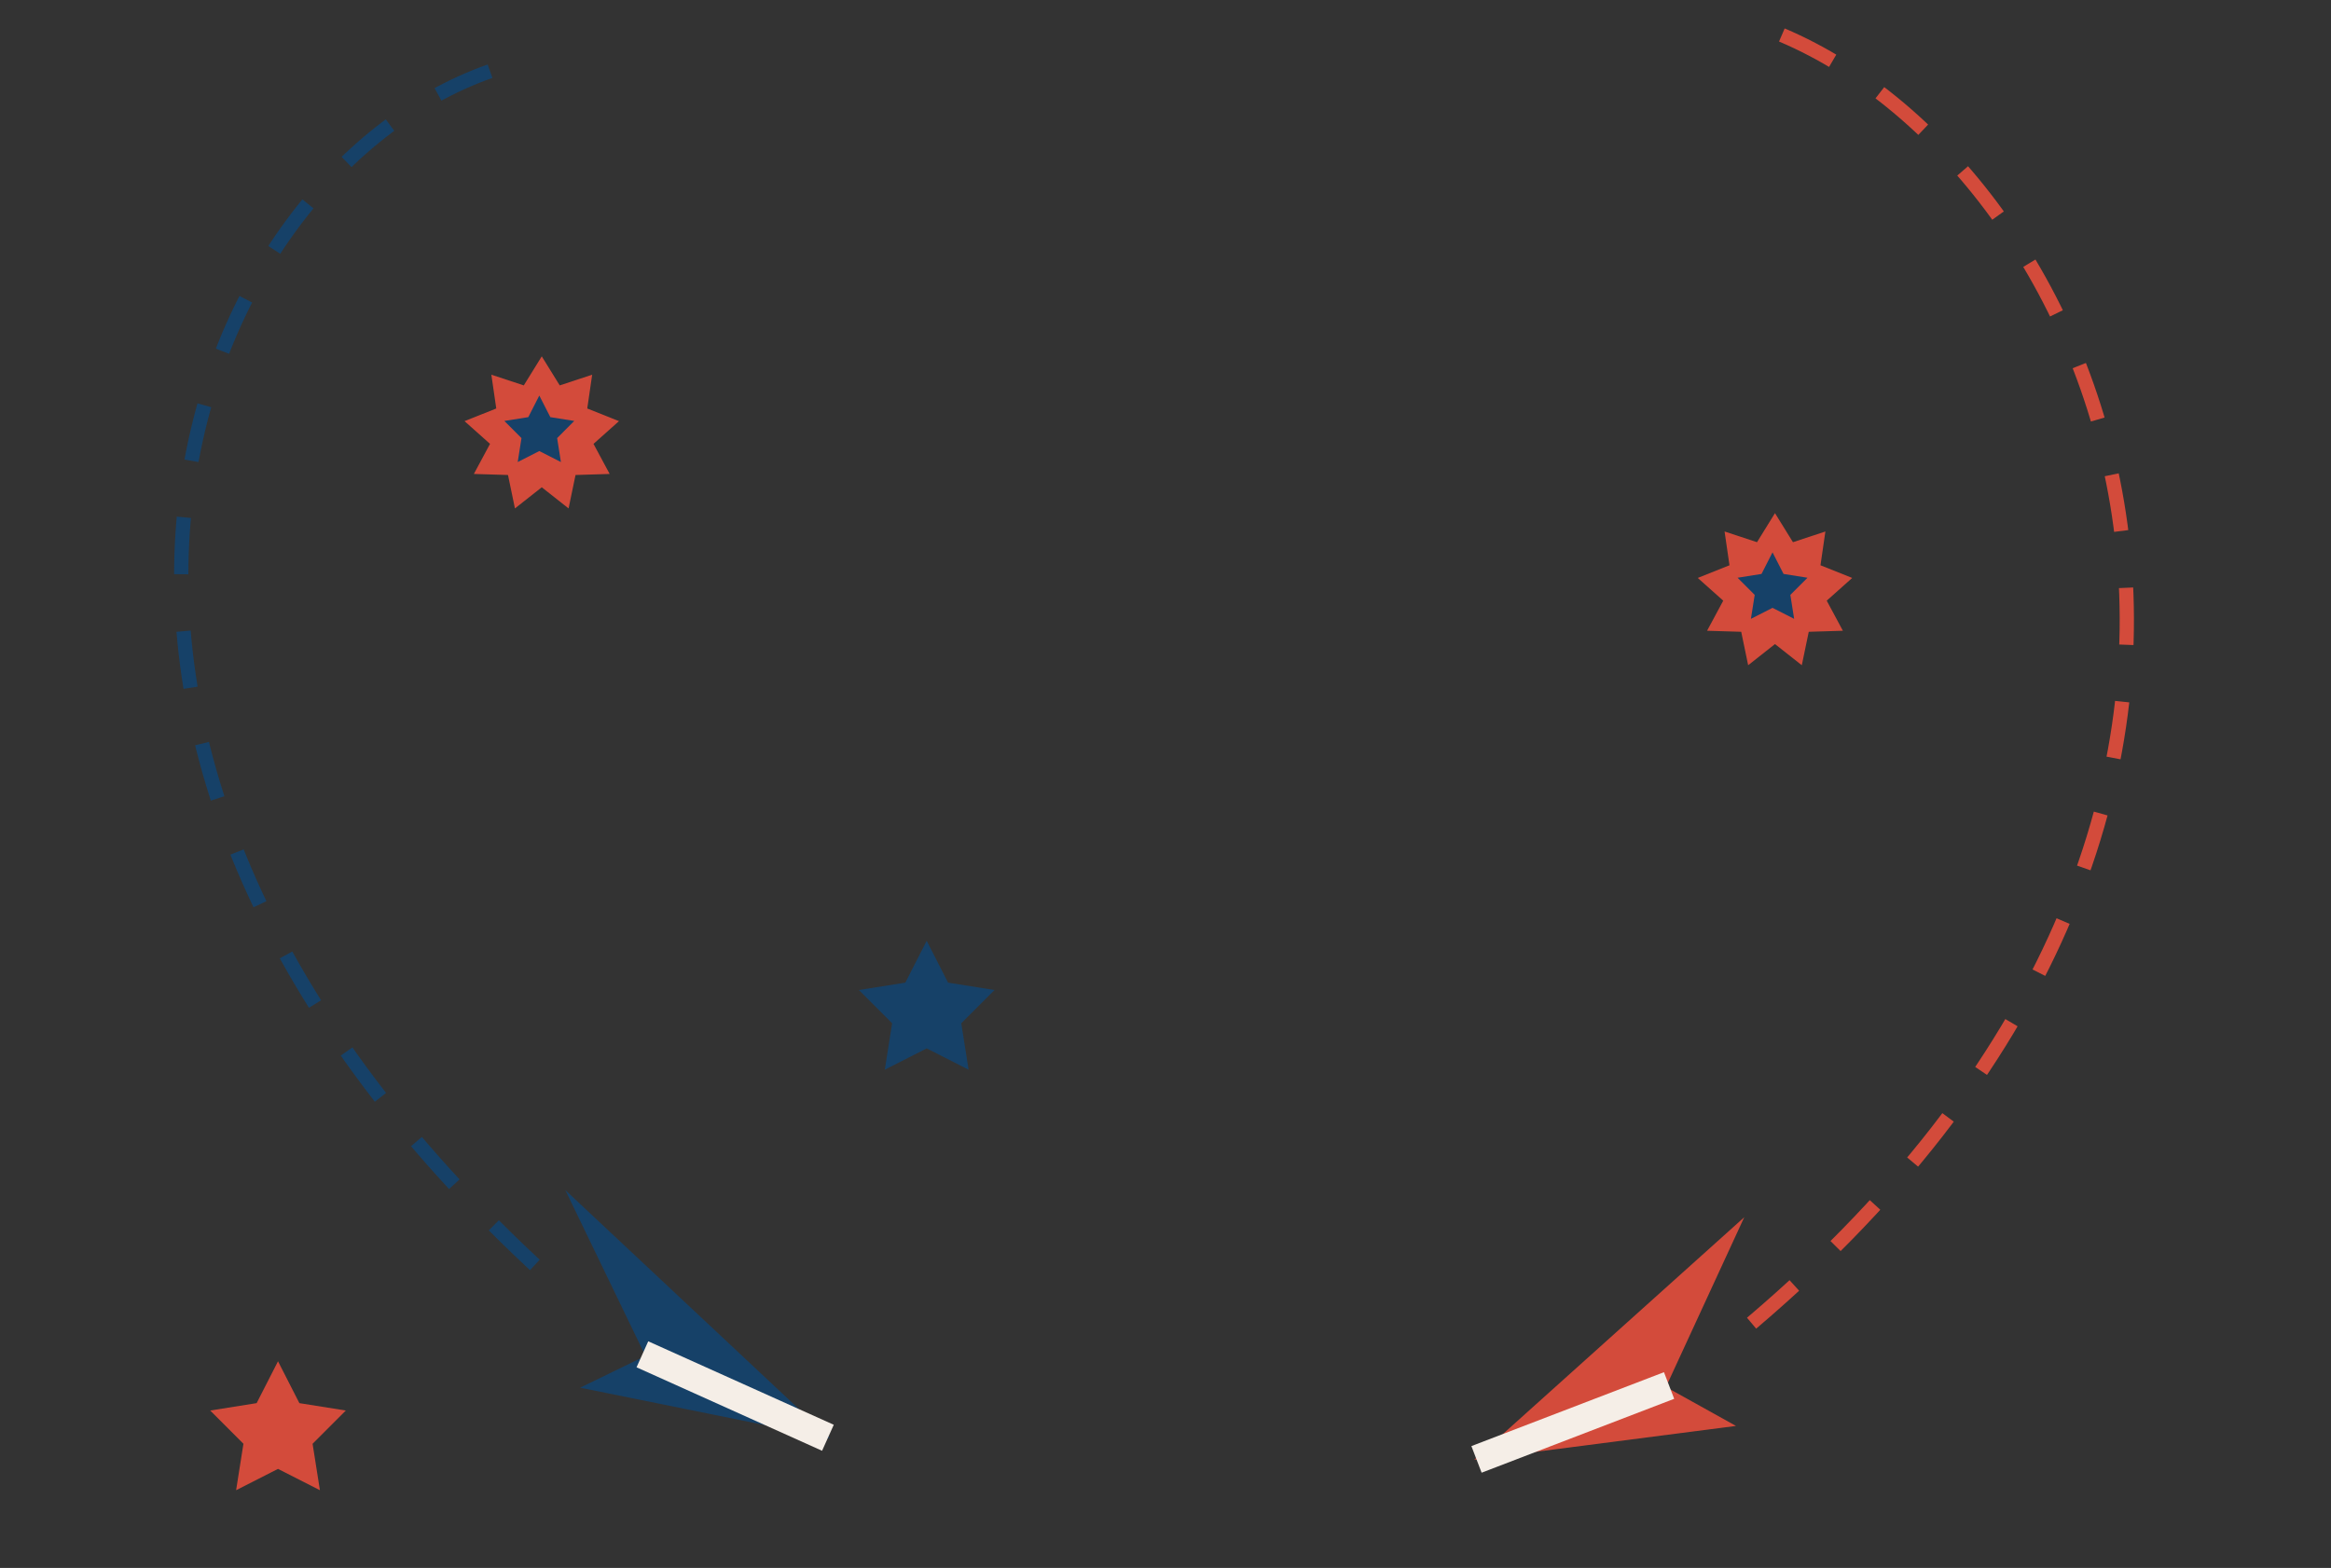 <svg width="327" height="220" viewBox="0 0 327 220" fill="none" xmlns="http://www.w3.org/2000/svg">
<rect x="0" y="0" width="327" height="220" fill="#333333" stroke="none"/>
<mask id="mask0_3663_50238" style="mask-type:alpha" maskUnits="userSpaceOnUse" x="0" y="0" width="327" height="220">
<rect width="327" height="220" fill="#D9D9D9"/>
</mask>
<g mask="url(#mask0_3663_50238)">
<path d="M249.966 4.909C295.573 24.232 333.661 112.711 243.751 187.309" stroke="#D34B3B" stroke-width="2" stroke-dasharray="8 8"/>
<path d="M206.811 204.817L243.529 200.071L233.705 194.608L244.689 170.79L206.811 204.817Z" fill="#D34B3B"/>
<path d="M234.144 194.399L207.129 204.767" stroke="#F5EEE7" stroke-width="4"/>
<path d="M68.743 9.993C26.034 24.985 -7.216 105.804 80.747 182.641" stroke="#164168" stroke-width="2" stroke-dasharray="8 8"/>
<path d="M116.448 201.804L81.385 194.706L90.541 190.248L79.304 166.979L116.448 201.804Z" fill="#164168"/>
<path d="M90.116 190.02L116.144 201.734" stroke="#F5EEE7" stroke-width="4"/>
<path d="M249 72L251.521 76.075L256.071 74.573L255.383 79.315L259.833 81.09L256.258 84.28L258.526 88.5L253.737 88.646L252.762 93.337L249 90.37L245.238 93.337L244.263 88.646L239.474 88.5L241.742 84.28L238.167 81.09L242.617 79.315L241.929 74.573L246.479 76.075L249 72Z" fill="#D34B3B"/>
<path d="M248.656 77.5L250.202 80.529L253.56 81.063L251.157 83.469L251.687 86.828L248.656 85.286L245.625 86.828L246.155 83.469L243.752 81.063L247.111 80.529L248.656 77.5Z" fill="#164168"/>
<path d="M76 50L78.521 54.075L83.071 52.574L82.383 57.315L86.833 59.09L83.258 62.28L85.526 66.5L80.737 66.646L79.762 71.337L76 68.37L72.238 71.337L71.263 66.646L66.474 66.5L68.742 62.28L65.167 59.09L69.617 57.315L68.929 52.574L73.479 54.075L76 50Z" fill="#D34B3B"/>
<path d="M75.656 55.5L77.202 58.529L80.56 59.063L78.157 61.469L78.687 64.828L75.656 63.286L72.626 64.828L73.155 61.469L70.752 59.063L74.111 58.529L75.656 55.5Z" fill="#164168"/>
<path d="M130 132L132.998 137.874L139.511 138.91L134.85 143.576L135.878 150.09L130 147.1L124.122 150.09L125.15 143.576L120.489 138.91L127.002 137.874L130 132Z" fill="#164168"/>
<path d="M39 191L41.998 196.874L48.511 197.91L43.85 202.576L44.878 209.09L39 206.1L33.122 209.09L34.15 202.576L29.489 197.91L36.002 196.874L39 191Z" fill="#D34B3B"/>
</g>
</svg>
